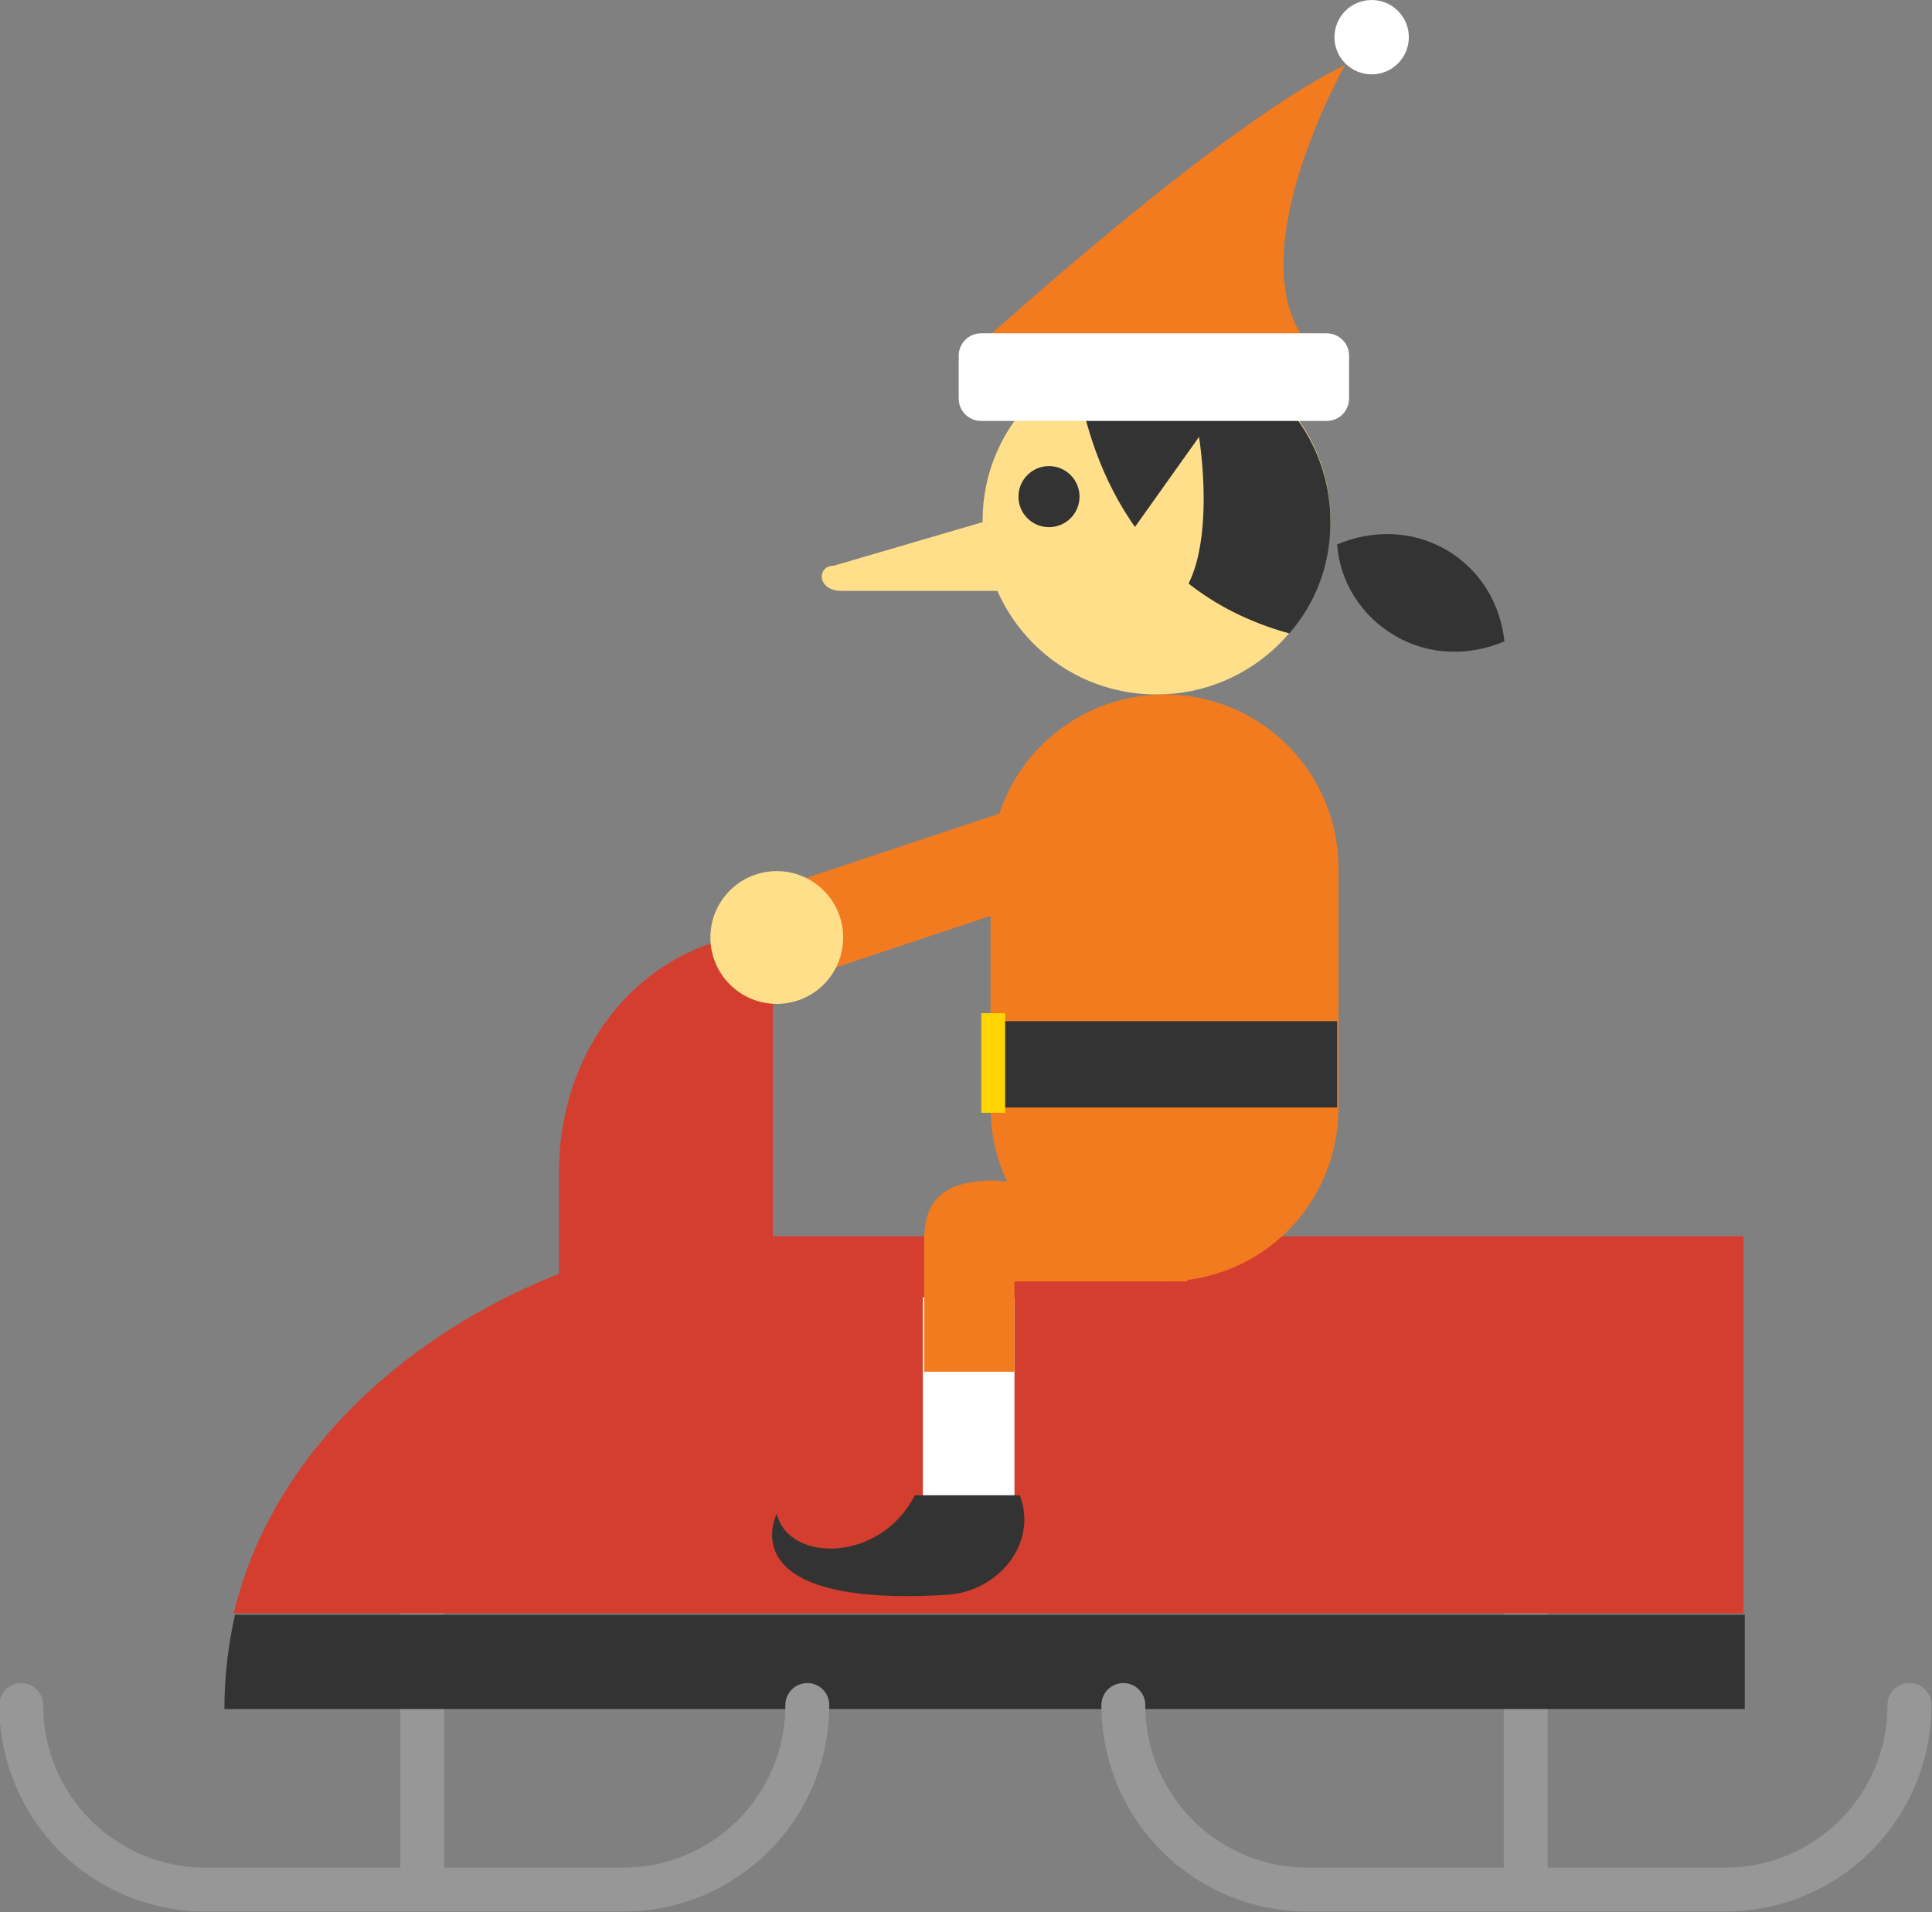 <svg xmlns="http://www.w3.org/2000/svg" viewBox="2.3 57.7 145.5 144" enable-background="new 2.3 57.7 145.5 144"><rect x="2.3" y="57.7" width="145.5" height="144" fill="#808080" stroke="none"/><g><path fill="none" stroke="#979797" stroke-width="3.307" stroke-linecap="round" stroke-miterlimit="10" d="M34.1 178.5V199M117.2 178.5V199"/><path fill="#D33E2F" d="M133.6 150.8H57.8c-12.7 0-33.5 10-37.9 28.4h113.7v-28.4z"/><path fill="#333" d="M20 179.3c-.5 2.2-.8 4.6-.8 7.1h114.5v-7.1H20z"/><path fill="#FFDF8A" d="M77.4 96.7l-12.3 3.6c-1.3 0-1.3 1.9.6 1.9h14.7l-3-5.5z"/><path fill="none" stroke="#979797" stroke-width="3.307" stroke-linecap="round" stroke-miterlimit="10" d="M63.1 186.1c0 7.7-6.2 13.9-13.9 13.9H17.8c-7.7 0-13.9-6.2-13.9-13.9M146.1 186.1c0 7.7-6.2 13.9-13.9 13.9h-31.4c-7.7 0-13.9-6.2-13.9-13.9"/><path fill="#F27B20" d="M74.8 84.8s19-17.5 28.8-22.2c0 0-8.3 14.6-2.7 21.1l-26.1 1.1z"/><path fill="#FFDF8A" d="M76.3 96.9c0 7.2 5.8 13.1 13.1 13.1 7.2 0 13.1-5.8 13.1-13.1 0-7.2-5.8-13.1-13.1-13.1-7.2.1-13.1 5.9-13.1 13.1z"/><path fill="#333" d="M83.3 85.4c1.8-.9 3.9-1.5 6.1-1.5 7.2 0 13.1 5.8 13.1 13.1 0 3.2-1.1 6.1-3.1 8.4C87 102 84 90.8 83.3 85.4z"/><path fill="#FFDF8A" d="M85.7 100.3l6.9-9.7s2.5 15.2-5.9 13.4l-1-3.7z"/><path fill="#fff" d="M74.5 87.7c0 1 .8 1.7 1.7 1.7h26c1 0 1.7-.8 1.7-1.7v-3.2c0-1-.8-1.7-1.7-1.7h-26c-1 0-1.7.8-1.7 1.7v3.2z"/><circle fill="#333" cx="81.3" cy="95.1" r="2.3"/><path fill="#F27B20" d="M76.9 141.1c0 7.2 5.8 13.1 13.1 13.1s13.1-5.8 13.1-13.1v-18c0-7.2-5.8-13.1-13.1-13.1-7.2 0-13.1 5.8-13.1 13.1v18z"/><path fill="#fff" d="M71.8 155.4v16.2h6.9v-16.2"/><path fill="#F27B20" d="M91.8 154.2H78.7v6.8h-6.8v-9.8c0-2.4.7-4.6 5.3-4.6l6 .5"/><path fill="#333" d="M79.1 170.3h-7.9c-2.6 5.1-9.5 5.1-10.4 1.4 0 0-3.7 7.1 12.8 6.1 3.8-.2 6.9-3.8 5.5-7.5zM76.9 134.6H103v6.5H76.9z"/><path fill="#FFD400" d="M76.2 134H78v7.5h-1.8z"/><circle fill="#fff" cx="105.6" cy="60.5" r="2.8"/><path fill="#D33E2F" d="M44.4 165.2V146c0-10.5 7.5-18 16.1-18v33.8"/><path fill="#F27B20" d="M61.923 131.668l-2.247-6.735 29.312-9.776 2.247 6.735z"/><circle fill="#FFDF8A" cx="60.8" cy="128.3" r="5"/><path fill="#333" d="M107.4 105.6c2.6 1.5 5.6 1.5 8.2.4-.3-2.8-1.8-5.4-4.4-6.9-2.6-1.5-5.6-1.5-8.2-.4.2 2.8 1.8 5.4 4.4 6.9z"/></g></svg>